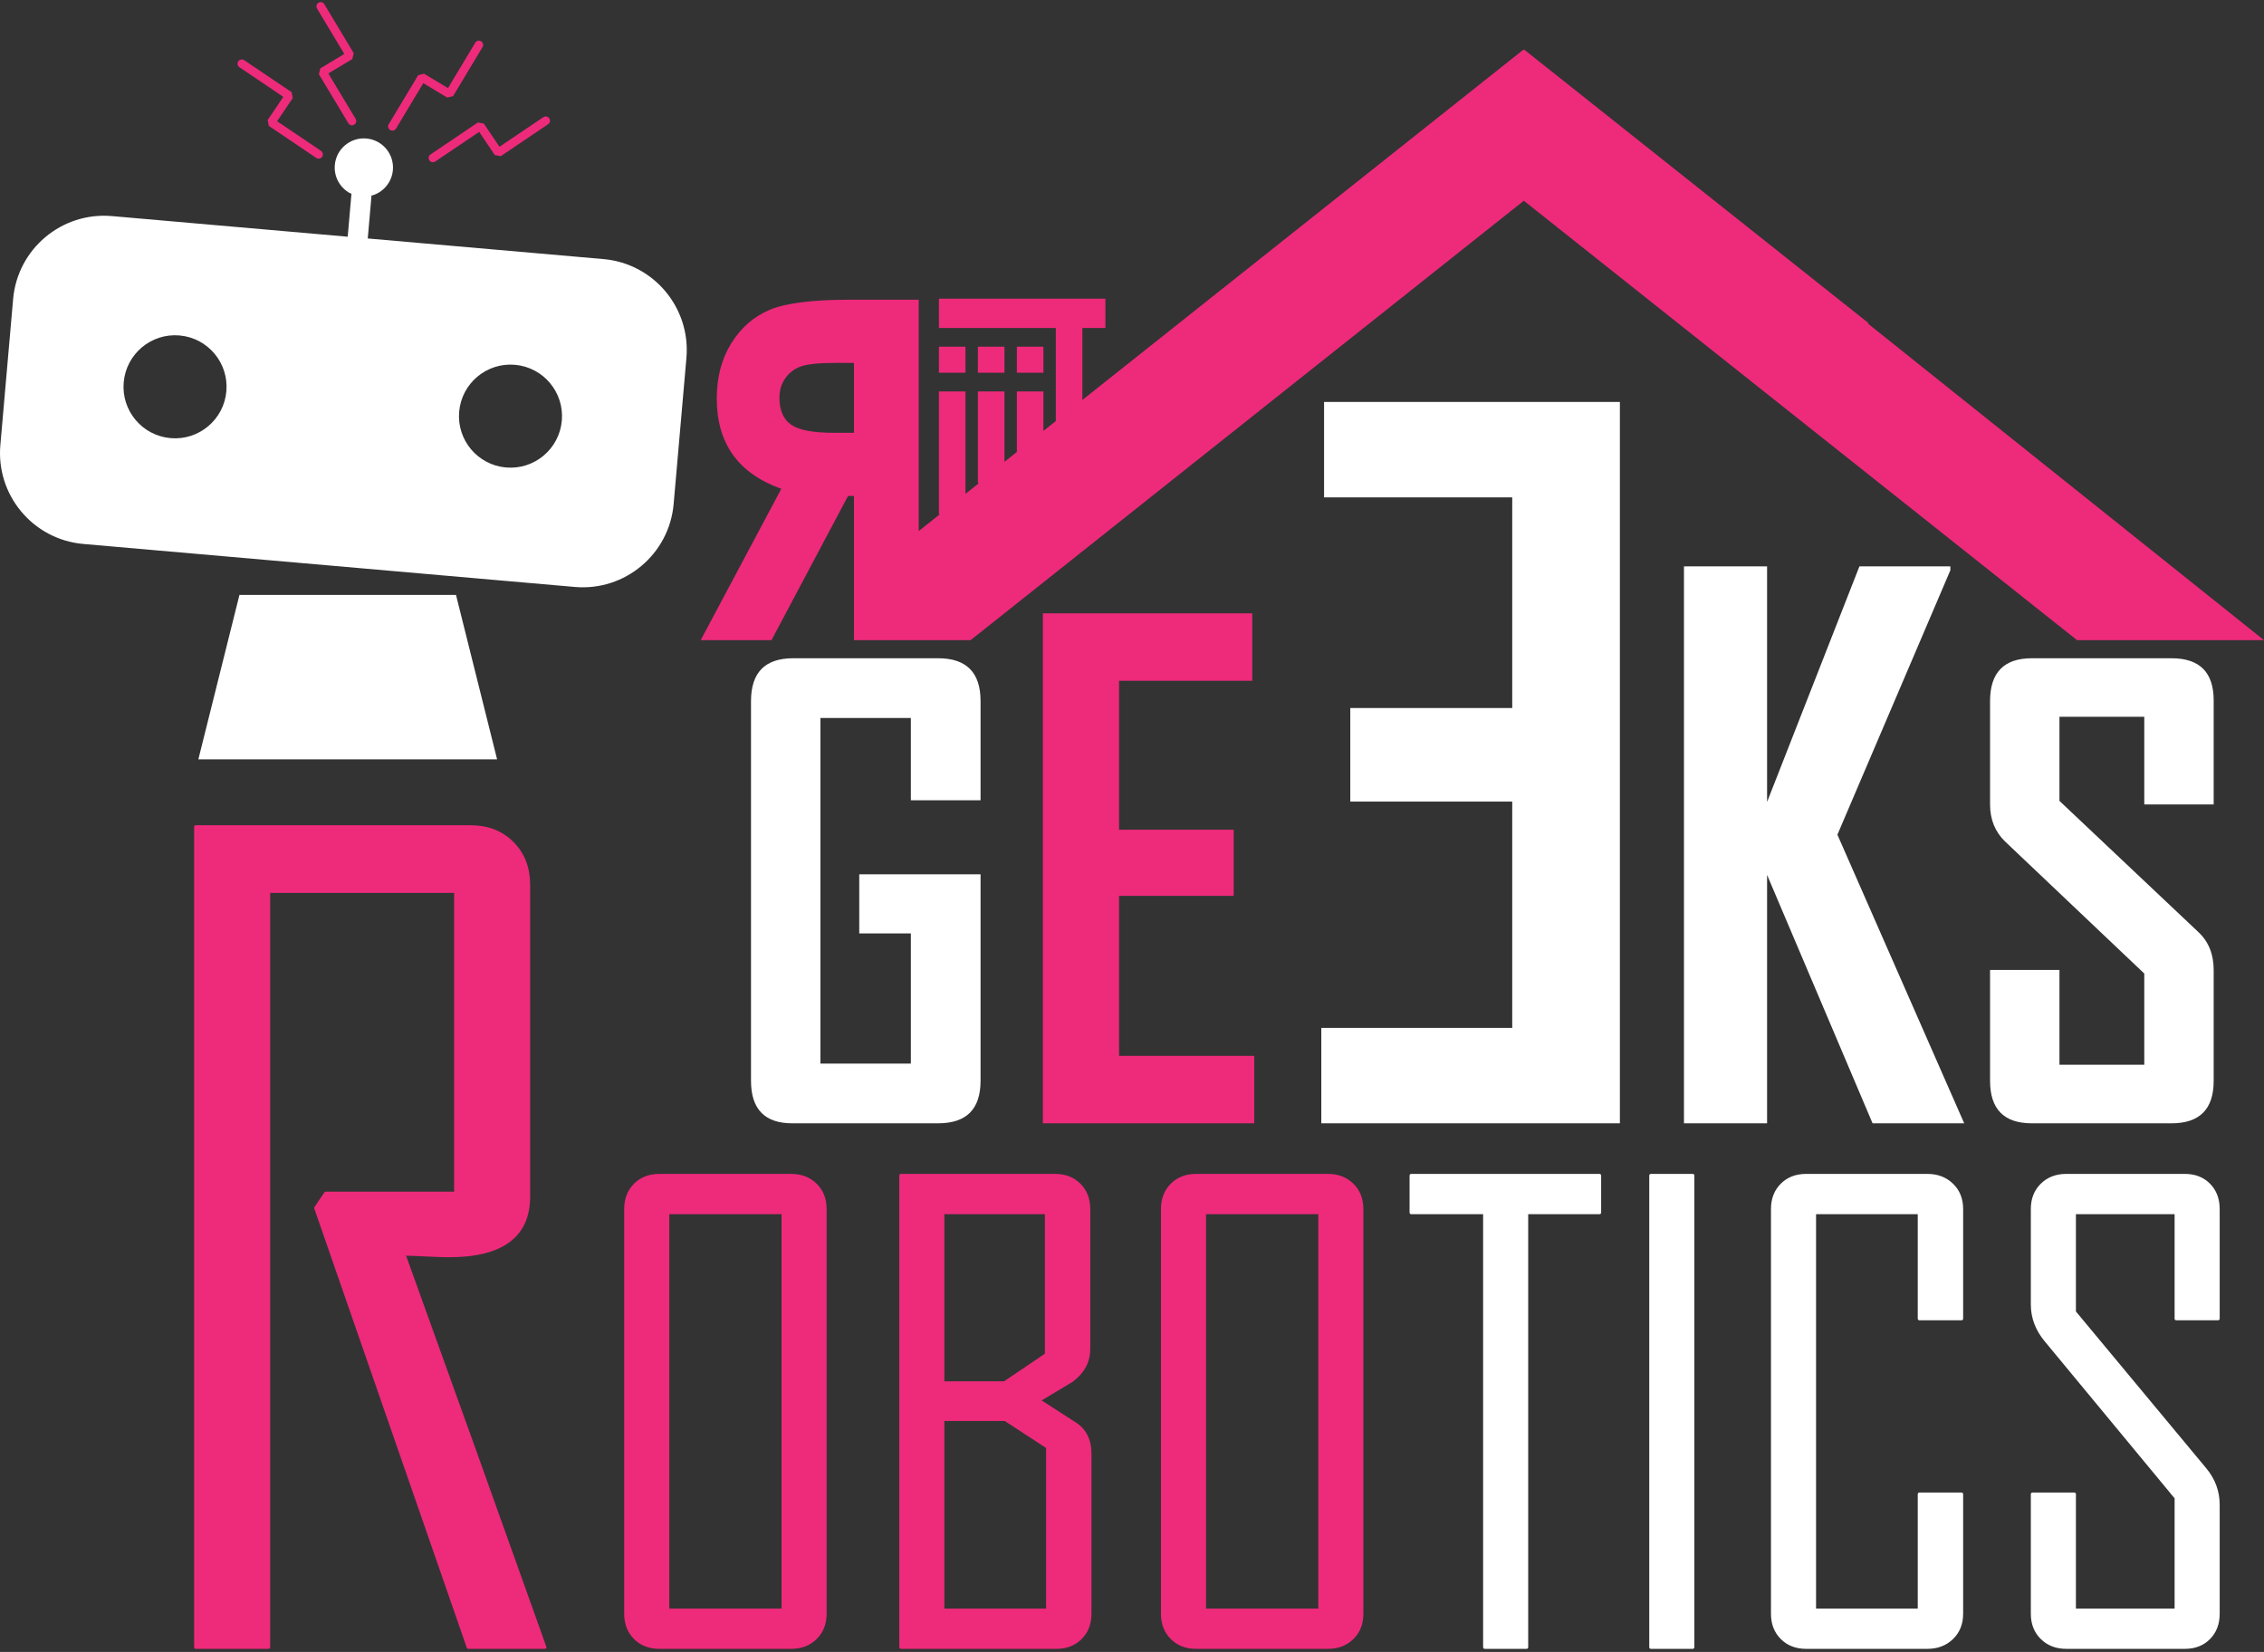 <svg width="710" height="518" viewBox="0 0 710 518" fill="none" xmlns="http://www.w3.org/2000/svg">
<rect x="0" y="0" width="710" height="518" fill="#333333" stroke="none"/>
<path fill-rule="evenodd" clip-rule="evenodd" d="M262.232 113.794C256.832 113.794 253.119 114.17 251.094 114.923C249.07 115.676 247.455 116.913 246.249 118.637C245.044 120.36 244.441 122.386 244.441 124.717C244.441 128.648 245.659 131.464 248.094 133.163C250.528 134.862 254.976 135.712 261.437 135.712H267.802V113.794H262.232ZM318.889 108.707H327.221V116.87H318.889V108.707ZM306.668 108.707H315.001V116.87H306.668V108.707ZM266.593 93.981H288.115V200.738H267.802V155.524H265.943L241.945 200.738H219.738L245.02 153.274C238.248 150.855 233.183 147.287 229.822 142.57C226.461 137.853 224.78 131.987 224.78 124.97C224.78 118.294 226.302 112.512 229.346 107.625C232.389 102.739 236.412 99.243 241.412 97.138C246.412 95.034 254.806 93.981 266.593 93.981ZM477.744 15.575L477.879 15.681L478.013 15.575L586.012 101.346L585.868 101.526L710 200.738H651.382L477.879 62.945L304.376 200.738H288.115V166.531L294.774 161.23H294.447V122.74H302.779V154.854L307.058 151.447H306.668V122.74H315.001V144.823L318.889 141.734V122.74H327.221V135.116L331.111 132.029V102.837H327.223V102.837H318.889V102.837H315.001V102.837H306.668V102.837H302.779V102.837H294.447V108.707H302.779V116.87H294.447V93.666V93.666H318.889H327.223H346.665V102.837H339.443V125.41L477.744 15.575Z" fill="#EE2A7B"/>
<path fill-rule="evenodd" clip-rule="evenodd" d="M637.206 206.408H681.012C689.817 206.408 694.219 210.819 694.219 219.64V252.253H672.455V224.765H645.855V251.135L689.475 292.32C692.638 295.302 694.219 299.247 694.219 304.154V338.91C694.219 347.793 689.817 352.235 681.012 352.235H637.206C628.463 352.235 624.092 347.793 624.092 338.91V304.154H645.855V333.878H672.455V305.272L628.834 263.9C625.673 260.857 624.092 256.974 624.092 252.253V219.826C624.092 210.881 628.463 206.408 637.206 206.408ZM248.727 206.408H294.208C303.073 206.408 307.508 210.881 307.508 219.826V250.948H285.65V225.137H257.283V333.506H285.65V292.693H269.467V274.151H307.508V338.91C307.508 347.793 303.073 352.235 294.208 352.235H248.447C239.829 352.235 235.519 347.793 235.519 338.91V219.826C235.519 210.881 239.921 206.408 248.727 206.408ZM528.099 177.592H554.164V251.467L583.124 177.592H611.639V178.82L576.218 261.733L615.983 352.235H587.245L554.164 274.343V352.235H528.099V177.592Z" fill="white"/>
<path fill-rule="evenodd" clip-rule="evenodd" d="M508.004 126.041H415.236V155.959H474.244V222.011H423.46V251.351H474.244V322.316H414.37V352.235H508.004V126.041Z" fill="white"/>
<path fill-rule="evenodd" clip-rule="evenodd" d="M327.049 192.321H392.717V213.473H350.946V260.17H386.894V280.912H350.946V331.083H393.329V352.235H327.049V192.321Z" fill="#EE2A7B"/>
<path fill-rule="evenodd" clip-rule="evenodd" d="M61.38 259.265H147.518C152.887 259.265 157.271 260.964 160.668 264.361C164.065 267.758 165.765 272.142 165.765 277.512V375.156C165.765 387.54 157.435 393.732 140.778 393.732C139.134 393.732 136.723 393.65 133.545 393.485C130.367 393.321 128.066 393.239 126.64 393.239C141.436 434.225 156.175 475.322 170.861 516.527H146.86L99.024 378.773L102.147 374.17H142.915V279.484H84.23V516.527H61.38V259.265Z" fill="#EE2A7B" stroke="#EE2A7B" stroke-miterlimit="10" stroke-linecap="round" stroke-linejoin="round"/>
<path fill-rule="evenodd" clip-rule="evenodd" d="M295.662 445.069V504.901H328.554V453.765L315.227 445.069H295.662ZM377.723 380.227V504.901H413.924V380.227H377.723ZM295.662 380.227V433.631H315.039L328.177 424.747V380.227H295.662ZM209.392 380.227V504.901H245.594V380.227H209.392ZM375.076 368.601H416.476C419.563 368.601 422.1 369.577 424.085 371.531C426.07 373.485 427.062 376.005 427.062 379.093V506.035C427.062 509.123 426.07 511.643 424.085 513.596C422.1 515.55 419.563 516.526 416.476 516.526H375.076C371.988 516.526 369.467 515.55 367.513 513.596C365.561 511.643 364.583 509.123 364.583 506.035V379.093C364.583 376.005 365.561 373.485 367.513 371.531C369.467 369.577 371.988 368.601 375.076 368.601ZM282.522 368.601H330.917C334.005 368.601 336.526 369.577 338.48 371.531C340.433 373.485 341.41 376.005 341.41 379.093V423.045C341.41 426.952 339.645 430.229 336.117 432.876C332.65 434.955 329.185 437.035 325.719 439.113L336.872 446.297C340.149 448.314 341.787 451.465 341.787 455.75V506.035C341.787 509.123 340.811 511.643 338.857 513.596C336.904 515.55 334.384 516.526 331.296 516.526H282.522V368.601ZM206.745 368.601H248.146C251.233 368.601 253.769 369.577 255.755 371.531C257.74 373.485 258.732 376.005 258.732 379.093V506.035C258.732 509.123 257.74 511.643 255.755 513.596C253.769 515.55 251.233 516.526 248.146 516.526H206.745C203.658 516.526 201.137 515.55 199.183 513.596C197.231 511.643 196.253 509.123 196.253 506.035V379.093C196.253 376.005 197.231 373.485 199.183 371.531C201.137 369.577 203.658 368.601 206.745 368.601Z" fill="#EE2A7B" stroke="#EE2A7B" stroke-miterlimit="10" stroke-linecap="round" stroke-linejoin="round"/>
<path fill-rule="evenodd" clip-rule="evenodd" d="M647.964 368.601H685.206C688.293 368.601 690.798 369.577 692.72 371.531C694.642 373.485 695.602 376.005 695.602 379.093V413.499H682.464V380.227H650.516V411.419L691.538 460.76C694.248 464.036 695.602 467.722 695.602 471.818V506.035C695.602 509.123 694.642 511.643 692.72 513.596C690.798 515.55 688.293 516.526 685.206 516.526H647.964C644.876 516.526 642.34 515.55 640.355 513.596C638.37 511.643 637.378 509.123 637.378 506.035V468.51H650.516V504.901H682.464V469.644L641.632 420.304C638.795 416.901 637.378 413.152 637.378 409.056V379.093C637.378 376.005 638.37 373.485 640.355 371.531C642.34 369.577 644.876 368.601 647.964 368.601ZM566.375 368.601H604.467C607.555 368.601 610.108 369.577 612.124 371.531C614.14 373.485 615.149 376.005 615.149 379.093V413.499H601.916V380.227H569.022V504.901H601.916V468.51H615.149V506.035C615.149 509.123 614.14 511.643 612.124 513.596C610.108 515.55 607.555 516.526 604.467 516.526H566.375C563.288 516.526 560.768 515.55 558.814 513.596C556.861 511.643 555.884 509.123 555.884 506.035V379.093C555.884 376.005 556.861 373.485 558.814 371.531C560.768 369.577 563.288 368.601 566.375 368.601ZM517.713 368.601H530.853V516.526H517.713V368.601ZM442.549 368.601H501.624V380.227H478.75V516.526H465.612V380.227H442.549V368.601Z" fill="white" stroke="white" stroke-miterlimit="10" stroke-linecap="round" stroke-linejoin="round"/>
<path fill-rule="evenodd" clip-rule="evenodd" d="M75.092 186.544H143L155.889 238.096H62.205L75.092 186.544ZM161.501 114.392C152.612 113.614 144.774 120.191 143.996 129.081C143.219 137.971 149.795 145.809 158.685 146.587C167.575 147.364 175.413 140.788 176.191 131.898C176.969 123.007 170.392 115.17 161.501 114.392ZM56.3 105.188C47.41 104.411 39.573 110.987 38.795 119.877C38.017 128.768 44.593 136.605 53.484 137.383C62.374 138.161 70.212 131.584 70.989 122.693C71.768 113.803 65.191 105.966 56.3 105.188ZM114.902 43.429C119.931 43.87 123.651 48.302 123.212 53.331C122.881 57.102 120.305 60.139 116.916 61.235L116.509 61.28L115.329 74.776L189.245 81.243C204.993 82.62 216.641 96.503 215.263 112.25L211.258 158.032C209.881 173.78 195.998 185.428 180.251 184.05L26.128 170.567C10.382 169.188 -1.267 155.306 0.111 139.559L4.116 93.778C5.494 78.03 19.376 66.382 35.123 67.759L109.04 74.226L110.221 60.73L109.827 60.614C106.681 58.947 104.671 55.51 105 51.738C105.44 46.709 109.874 42.989 114.902 43.429Z" fill="white"/>
<path d="M123.053 39.629L132.291 24.253L140.948 29.455L150.187 14.081" stroke="#EE2A7B" stroke-width="2.667" stroke-miterlimit="10" stroke-linecap="round" stroke-linejoin="bevel"/>
<path d="M135.759 49.531L150.629 39.501L156.277 47.874L171.147 37.844" stroke="#EE2A7B" stroke-width="2.667" stroke-miterlimit="10" stroke-linecap="round" stroke-linejoin="bevel"/>
<path d="M75.83 19.977L90.701 30.007L85.052 38.379L99.923 48.41" stroke="#EE2A7B" stroke-width="2.667" stroke-miterlimit="10" stroke-linecap="round" stroke-linejoin="bevel"/>
<path d="M100.565 2L109.803 17.375L101.146 22.577L110.384 37.952" stroke="#EE2A7B" stroke-width="2.667" stroke-miterlimit="10" stroke-linecap="round" stroke-linejoin="bevel"/>
</svg>
